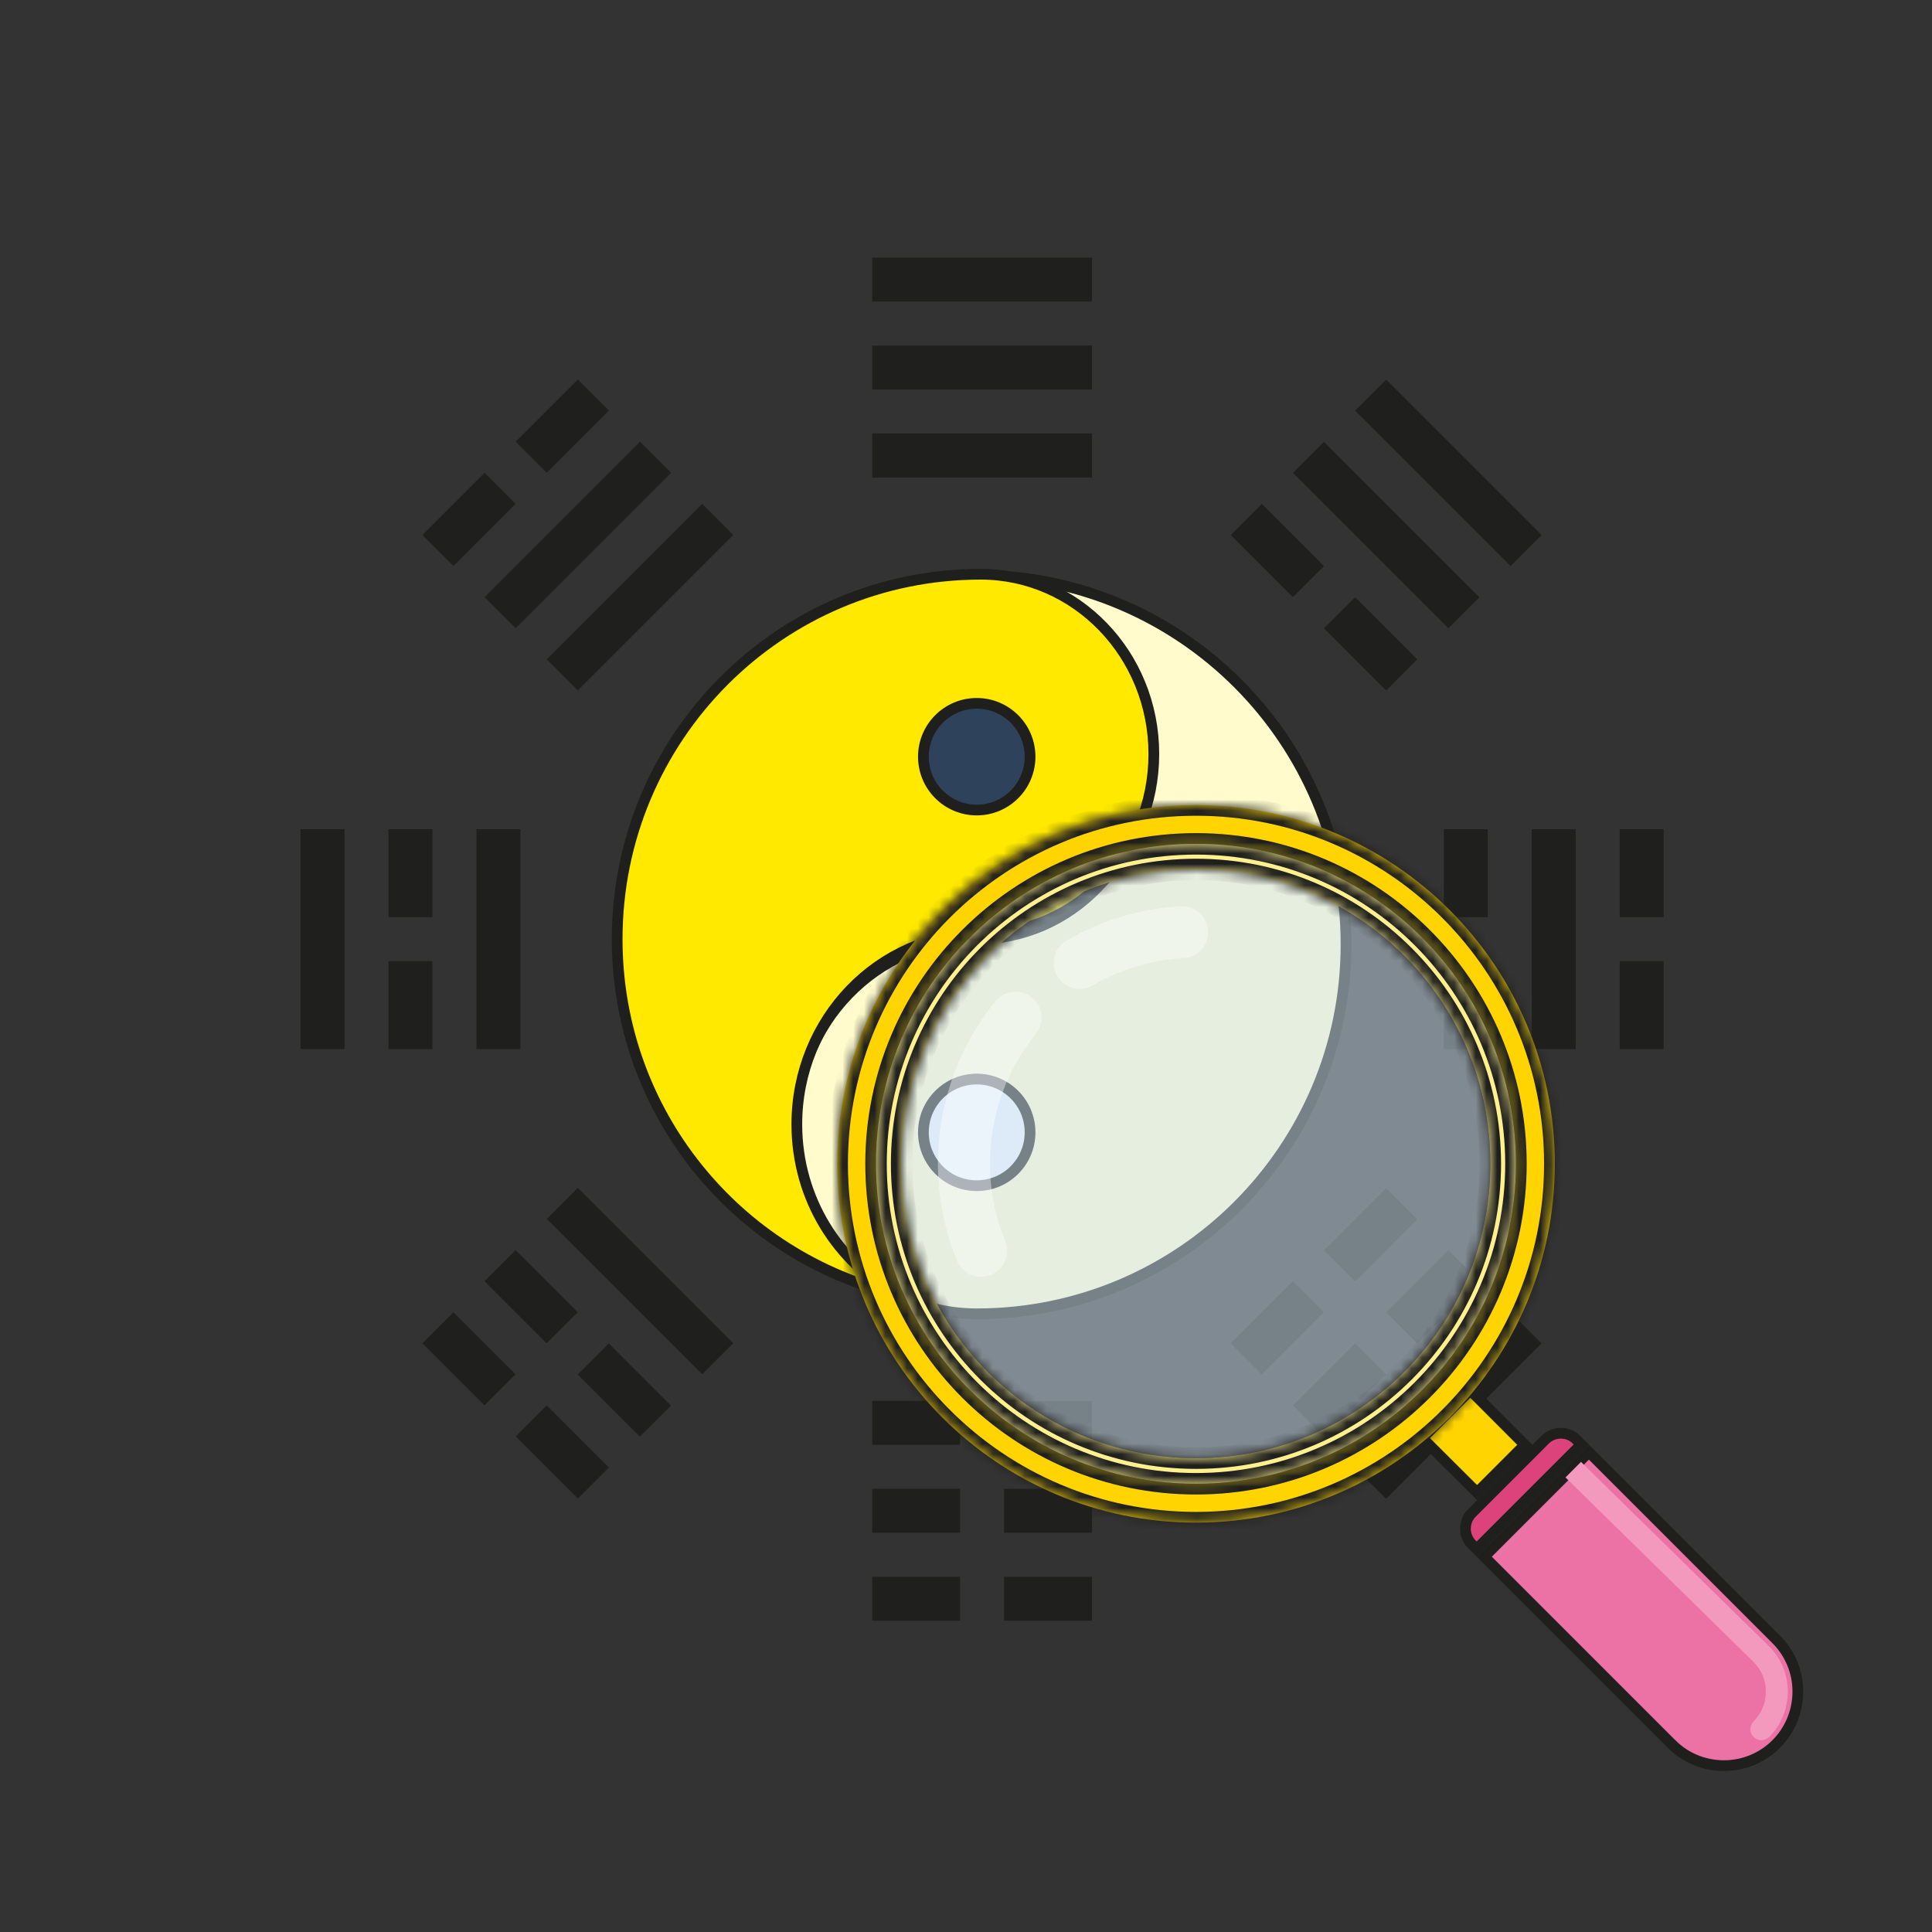 <svg width="180" height="180" viewBox="0 0 180 180" fill="none" xmlns="http://www.w3.org/2000/svg">
<rect x="0" y="0" width="180" height="180" fill="#333333" stroke="none"/>
<path d="M93.652 87.766C101.784 88.79 107.888 95.694 107.888 103.887C107.888 108.414 106.044 112.511 103.095 115.481C100.309 118.246 96.54 120.049 92.341 120.254C92.074 120.274 91.787 120.274 91.501 120.274C73.393 120.274 58.727 105.608 58.727 87.5C58.727 69.679 72.942 55.176 90.661 54.746C81.996 55.176 75.114 62.346 75.114 71.113C75.114 75.21 76.629 78.979 79.19 81.867C81.73 84.735 85.274 86.722 89.35 87.234L93.652 87.766Z" fill="#FFE900"/>
<path d="M91.5 54.726C109.608 54.726 124.275 69.392 124.275 87.5C124.275 105.321 110.059 119.824 92.34 120.254C96.539 120.049 100.308 118.246 103.094 115.481C106.044 112.511 107.887 108.414 107.887 103.887C107.887 95.694 101.783 88.79 93.651 87.766L89.35 87.234C85.273 86.722 81.73 84.735 79.19 81.867C76.629 78.979 75.113 75.21 75.113 71.113C75.113 62.346 81.996 55.176 90.66 54.746C90.927 54.726 91.214 54.726 91.5 54.726Z" fill="white"/>
<path d="M95.597 112.081C97.859 112.081 99.694 110.247 99.694 107.984C99.694 105.721 97.859 103.887 95.597 103.887C93.334 103.887 91.5 105.721 91.5 107.984C91.5 110.247 93.334 112.081 95.597 112.081Z" fill="#E6E9ED"/>
<path d="M91.501 71.113C93.764 71.113 95.598 69.279 95.598 67.016C95.598 64.754 93.764 62.919 91.501 62.919C89.239 62.919 87.404 64.754 87.404 67.016C87.404 69.279 89.239 71.113 91.501 71.113Z" fill="#969FAA"/>
<path d="M91 54.594C99.769 54.594 106.906 61.944 106.906 71.047C106.906 80.149 99.769 87.5 91 87.5C81.648 87.5 74.094 95.33 74.094 104.953C74.094 114.577 81.648 122.406 91 122.406C110.002 122.406 125.406 107.002 125.406 88C125.406 68.998 110.002 53.594 91 53.594V54.094V54.594Z" fill="#FFFBCC" stroke="#1F201E"/>
<path d="M74.239 104.75C74.239 111.684 78.081 117.703 83.692 120.623C68.686 117.132 57.5 103.628 57.5 87.5C57.5 68.721 72.666 53.5 91.37 53.5C100.261 53.5 107.5 60.982 107.5 70.25C107.5 79.518 100.261 87 91.37 87C81.892 87 74.239 94.964 74.239 104.75Z" fill="#FFE900" stroke="#1F201E"/>
<path d="M95.969 70.5C95.969 73.244 93.744 75.469 91 75.469C88.256 75.469 86.031 73.244 86.031 70.5C86.031 67.756 88.256 65.531 91 65.531C93.744 65.531 95.969 67.756 95.969 70.5Z" fill="#2E425B" stroke="#1F201E"/>
<path d="M95.969 105.5C95.969 108.244 93.744 110.469 91 110.469C88.256 110.469 86.031 108.244 86.031 105.5C86.031 102.756 88.256 100.531 91 100.531C93.744 100.531 95.969 102.756 95.969 105.5Z" fill="#EDF5FF" stroke="#1F201E"/>
<path d="M81.258 40.387H101.742V44.484H81.258V40.387Z" fill="#1F201E"/>
<path d="M81.258 32.194H101.742V36.29H81.258V32.194Z" fill="#1F201E"/>
<path d="M81.258 24H101.742V28.097H81.258V24Z" fill="#1F201E"/>
<path d="M81.258 130.516H89.451V134.613H81.258V130.516Z" fill="#1F201E"/>
<path d="M93.547 130.516H101.74V134.613H93.547V130.516Z" fill="#1F201E"/>
<path d="M81.258 138.71H89.451V142.806H81.258V138.71Z" fill="#1F201E"/>
<path d="M93.547 138.71H101.74V142.806H93.547V138.71Z" fill="#1F201E"/>
<path d="M81.258 146.903H89.451V151H81.258V146.903Z" fill="#1F201E"/>
<path d="M93.547 146.903H101.74V151H93.547V146.903Z" fill="#1F201E"/>
<path d="M44.387 77.258H48.483V97.742H44.387V77.258Z" fill="#1F201E"/>
<path d="M36.193 77.258H40.29V85.452H36.193V77.258Z" fill="#1F201E"/>
<path d="M36.193 89.548H40.29V97.742H36.193V89.548Z" fill="#1F201E"/>
<path d="M28 77.258H32.097V97.742H28V77.258Z" fill="#1F201E"/>
<path d="M50.934 113.562L53.83 110.666L68.312 125.148L65.416 128.044L50.934 113.562Z" fill="#1F201E"/>
<path d="M45.135 119.365L48.032 116.469L53.825 122.262L50.928 125.159L45.135 119.365Z" fill="#1F201E"/>
<path d="M53.822 128.055L56.719 125.159L62.513 130.952L59.616 133.849L53.822 128.055Z" fill="#1F201E"/>
<path d="M39.346 125.15L42.243 122.253L48.036 128.047L45.139 130.943L39.346 125.15Z" fill="#1F201E"/>
<path d="M48.043 133.825L50.94 130.928L56.733 136.722L53.837 139.618L48.043 133.825Z" fill="#1F201E"/>
<path d="M120.459 44.061L123.355 41.165L137.838 55.647L134.941 58.543L120.459 44.061Z" fill="#1F201E"/>
<path d="M123.352 58.538L126.248 55.641L132.042 61.435L129.145 64.332L123.352 58.538Z" fill="#1F201E"/>
<path d="M114.664 49.847L117.561 46.95L123.355 52.744L120.458 55.641L114.664 49.847Z" fill="#1F201E"/>
<path d="M126.25 38.263L129.146 35.367L143.629 49.849L140.732 52.745L126.25 38.263Z" fill="#1F201E"/>
<path d="M45.147 55.633L59.629 41.151L62.525 44.048L48.043 58.53L45.147 55.633Z" fill="#1F201E"/>
<path d="M48.043 41.15L53.837 35.356L56.733 38.253L50.94 44.046L48.043 41.15Z" fill="#1F201E"/>
<path d="M39.352 49.84L45.145 44.046L48.042 46.943L42.248 52.737L39.352 49.84Z" fill="#1F201E"/>
<path d="M50.938 61.428L65.42 46.946L68.316 49.842L53.834 64.325L50.938 61.428Z" fill="#1F201E"/>
<path d="M120.447 130.94L126.241 125.146L129.138 128.043L123.344 133.837L120.447 130.94Z" fill="#1F201E"/>
<path d="M129.139 122.265L134.932 116.471L137.829 119.368L132.036 125.162L129.139 122.265Z" fill="#1F201E"/>
<path d="M114.654 125.159L120.448 119.365L123.345 122.262L117.551 128.056L114.654 125.159Z" fill="#1F201E"/>
<path d="M123.348 116.491L129.141 110.697L132.038 113.594L126.245 119.388L123.348 116.491Z" fill="#1F201E"/>
<path d="M126.238 136.745L140.72 122.263L143.617 125.16L129.135 139.642L126.238 136.745Z" fill="#1F201E"/>
<path d="M150.902 77.258H154.999V85.452H150.902V77.258Z" fill="#1F201E"/>
<path d="M150.902 89.548H154.999V97.742H150.902V89.548Z" fill="#1F201E"/>
<path d="M134.516 77.258H138.612V85.452H134.516V77.258Z" fill="#1F201E"/>
<path d="M134.516 89.548H138.612V97.742H134.516V89.548Z" fill="#1F201E"/>
<path d="M142.709 77.258H146.806V97.742H142.709V77.258Z" fill="#1F201E"/>
<path d="M136.984 129.523L142.063 134.61L137.611 139.064L136.969 138.417L136.969 138.417L136.966 138.415L134.382 135.843L134.381 135.842L132.523 133.984L136.984 129.523Z" fill="#FFD400" stroke="#1F201E"/>
<path d="M148.032 135.283L165.482 152.732L165.482 152.732C166.731 153.978 167.505 155.706 167.5 157.606V157.607C167.5 159.512 166.731 161.238 165.482 162.489C164.237 163.732 162.513 164.5 160.608 164.5C158.703 164.5 156.981 163.733 155.733 162.485C155.732 162.485 155.732 162.485 155.732 162.485L138.283 145.034L148.032 135.283Z" fill="#EC72A5" stroke="#1F201E"/>
<path d="M145.854 137.649L147.3 136.2L164.827 153.392C165.951 154.517 166.569 156.013 166.568 157.606C166.568 159.203 165.948 160.702 164.827 161.829C164.622 162.026 164.36 162.125 164.101 162.125C163.837 162.125 163.577 162.026 163.373 161.826C162.977 161.424 162.977 160.781 163.373 160.382C164.116 159.642 164.522 158.651 164.522 157.603C164.524 156.56 164.116 155.576 163.379 154.84L145.854 137.649Z" fill="#F299BD"/>
<path d="M147.324 134.574L137.575 144.326L137.144 143.893L137.144 143.893L137.141 143.89C136.766 143.521 136.531 142.995 136.531 142.422C136.531 141.839 136.766 141.32 137.142 140.947L137.142 140.947L137.144 140.946L143.943 134.143L143.943 134.143L143.945 134.141C144.319 133.764 144.837 133.533 145.421 133.533C145.999 133.533 146.516 133.764 146.896 134.146L146.897 134.146L147.324 134.574Z" fill="#DC437A" stroke="#1F201E"/>
<mask id="path-49-inside-1_1692_7737" fill="white">
<path fill-rule="evenodd" clip-rule="evenodd" d="M111.428 75.001C92.966 75.001 78 89.969 78 108.427C78 126.89 92.966 141.856 111.428 141.861C129.89 141.856 144.858 126.89 144.858 108.427C144.858 89.97 129.892 75.001 111.428 75.001ZM141.238 108.427C141.238 124.893 127.888 138.239 111.429 138.239C94.967 138.239 81.618 124.893 81.618 108.427C81.618 91.969 94.967 78.62 111.429 78.62C127.888 78.62 141.238 91.969 141.238 108.427Z"/>
</mask>
<path fill-rule="evenodd" clip-rule="evenodd" d="M111.428 75.001C92.966 75.001 78 89.969 78 108.427C78 126.89 92.966 141.856 111.428 141.861C129.89 141.856 144.858 126.89 144.858 108.427C144.858 89.97 129.892 75.001 111.428 75.001ZM141.238 108.427C141.238 124.893 127.888 138.239 111.429 138.239C94.967 138.239 81.618 124.893 81.618 108.427C81.618 91.969 94.967 78.62 111.429 78.62C127.888 78.62 141.238 91.969 141.238 108.427Z" fill="#FFD400"/>
<path d="M111.428 141.861L111.428 142.861H111.429L111.428 141.861ZM111.429 78.62V77.62H111.429L111.429 78.62ZM79 108.427C79 90.521 93.519 76.001 111.428 76.001V74.001C92.414 74.001 77 89.417 77 108.427H79ZM111.429 140.861C93.519 140.856 79 126.338 79 108.427H77C77 127.442 92.414 142.856 111.428 142.861L111.429 140.861ZM143.858 108.427C143.858 126.338 129.338 140.856 111.428 140.861L111.429 142.861C130.442 142.856 145.858 127.443 145.858 108.427H143.858ZM111.428 76.001C129.34 76.001 143.858 90.522 143.858 108.427H145.858C145.858 89.418 130.444 74.001 111.428 74.001V76.001ZM111.429 139.239C128.44 139.239 142.238 125.446 142.238 108.427H140.238C140.238 124.341 127.336 137.239 111.429 137.239V139.239ZM80.618 108.427C80.618 125.446 94.414 139.239 111.429 139.239V137.239C95.519 137.239 82.618 124.341 82.618 108.427H80.618ZM111.429 77.62C94.414 77.62 80.618 91.416 80.618 108.427H82.618C82.618 92.521 95.519 79.62 111.429 79.62L111.429 77.62ZM142.238 108.427C142.238 91.417 128.44 77.62 111.429 77.62V79.62C127.336 79.62 140.238 92.522 140.238 108.427H142.238Z" fill="#1F201E" mask="url(#path-49-inside-1_1692_7737)"/>
<path opacity="0.5" d="M111.428 135.853C126.571 135.853 138.851 123.578 138.851 108.427C138.851 93.288 126.571 81.005 111.428 81.005C96.286 81.005 84.004 93.288 84.004 108.427C84.004 123.577 96.283 135.853 111.428 135.853Z" fill="#CEE2F2"/>
<mask id="path-52-inside-2_1692_7737" fill="white">
<path fill-rule="evenodd" clip-rule="evenodd" d="M141.237 108.427C141.237 124.893 127.887 138.239 111.428 138.239C94.966 138.239 81.617 124.893 81.617 108.427C81.617 91.969 94.966 78.62 111.428 78.62C127.887 78.62 141.237 91.969 141.237 108.427ZM138.85 108.427C138.85 123.577 126.57 135.853 111.427 135.853C96.281 135.853 84.003 123.577 84.003 108.427C84.003 93.288 96.285 81.005 111.427 81.005C126.57 81.005 138.85 93.288 138.85 108.427Z"/>
</mask>
<path fill-rule="evenodd" clip-rule="evenodd" d="M141.237 108.427C141.237 124.893 127.887 138.239 111.428 138.239C94.966 138.239 81.617 124.893 81.617 108.427C81.617 91.969 94.966 78.62 111.428 78.62C127.887 78.62 141.237 91.969 141.237 108.427ZM138.85 108.427C138.85 123.577 126.57 135.853 111.427 135.853C96.281 135.853 84.003 123.577 84.003 108.427C84.003 93.288 96.285 81.005 111.427 81.005C126.57 81.005 138.85 93.288 138.85 108.427Z" fill="#FFF08D"/>
<path d="M111.428 78.62V77.62H111.428L111.428 78.62ZM111.428 139.239C128.439 139.239 142.237 125.446 142.237 108.427H140.237C140.237 124.341 127.335 137.239 111.428 137.239V139.239ZM80.617 108.427C80.617 125.446 94.413 139.239 111.428 139.239V137.239C95.518 137.239 82.617 124.341 82.617 108.427H80.617ZM111.428 77.62C94.413 77.62 80.617 91.416 80.617 108.427H82.617C82.617 92.521 95.518 79.62 111.428 79.62L111.428 77.62ZM142.237 108.427C142.237 91.417 128.439 77.62 111.428 77.62V79.62C127.335 79.62 140.237 92.522 140.237 108.427H142.237ZM111.427 136.853C127.122 136.853 139.85 124.13 139.85 108.427H137.85C137.85 123.025 126.018 134.853 111.427 134.853V136.853ZM83.003 108.427C83.003 124.129 95.729 136.853 111.427 136.853V134.853C96.834 134.853 85.003 123.024 85.003 108.427H83.003ZM111.427 80.005C95.732 80.005 83.003 92.735 83.003 108.427H85.003C85.003 93.84 96.837 82.005 111.427 82.005V80.005ZM139.85 108.427C139.85 92.735 127.122 80.005 111.427 80.005V82.005C126.017 82.005 137.85 93.84 137.85 108.427H139.85Z" fill="#1F201E" mask="url(#path-52-inside-2_1692_7737)"/>
<path opacity="0.4" d="M112.15 85.507C111.683 84.814 110.88 84.38 109.996 84.431C106.211 84.661 102.633 85.727 99.364 87.625C98.213 88.298 97.818 89.782 98.489 90.938C99.159 92.08 100.645 92.487 101.793 91.807C104.4 90.303 107.255 89.448 110.28 89.264C111.61 89.194 112.632 88.048 112.55 86.719C112.535 86.259 112.38 85.845 112.15 85.507Z" fill="white"/>
<path opacity="0.4" d="M96.624 93.458C96.495 93.265 96.327 93.086 96.143 92.933C95.105 92.084 93.582 92.249 92.743 93.286C90.273 96.319 88.573 99.958 87.822 103.831C86.934 108.43 87.398 113.139 89.162 117.454C89.676 118.698 91.091 119.282 92.325 118.774C93.562 118.273 94.152 116.863 93.645 115.619C92.239 112.178 91.874 108.42 92.588 104.749C93.172 101.658 94.53 98.755 96.501 96.335C97.186 95.492 97.204 94.309 96.624 93.458Z" fill="white"/>
</svg>
